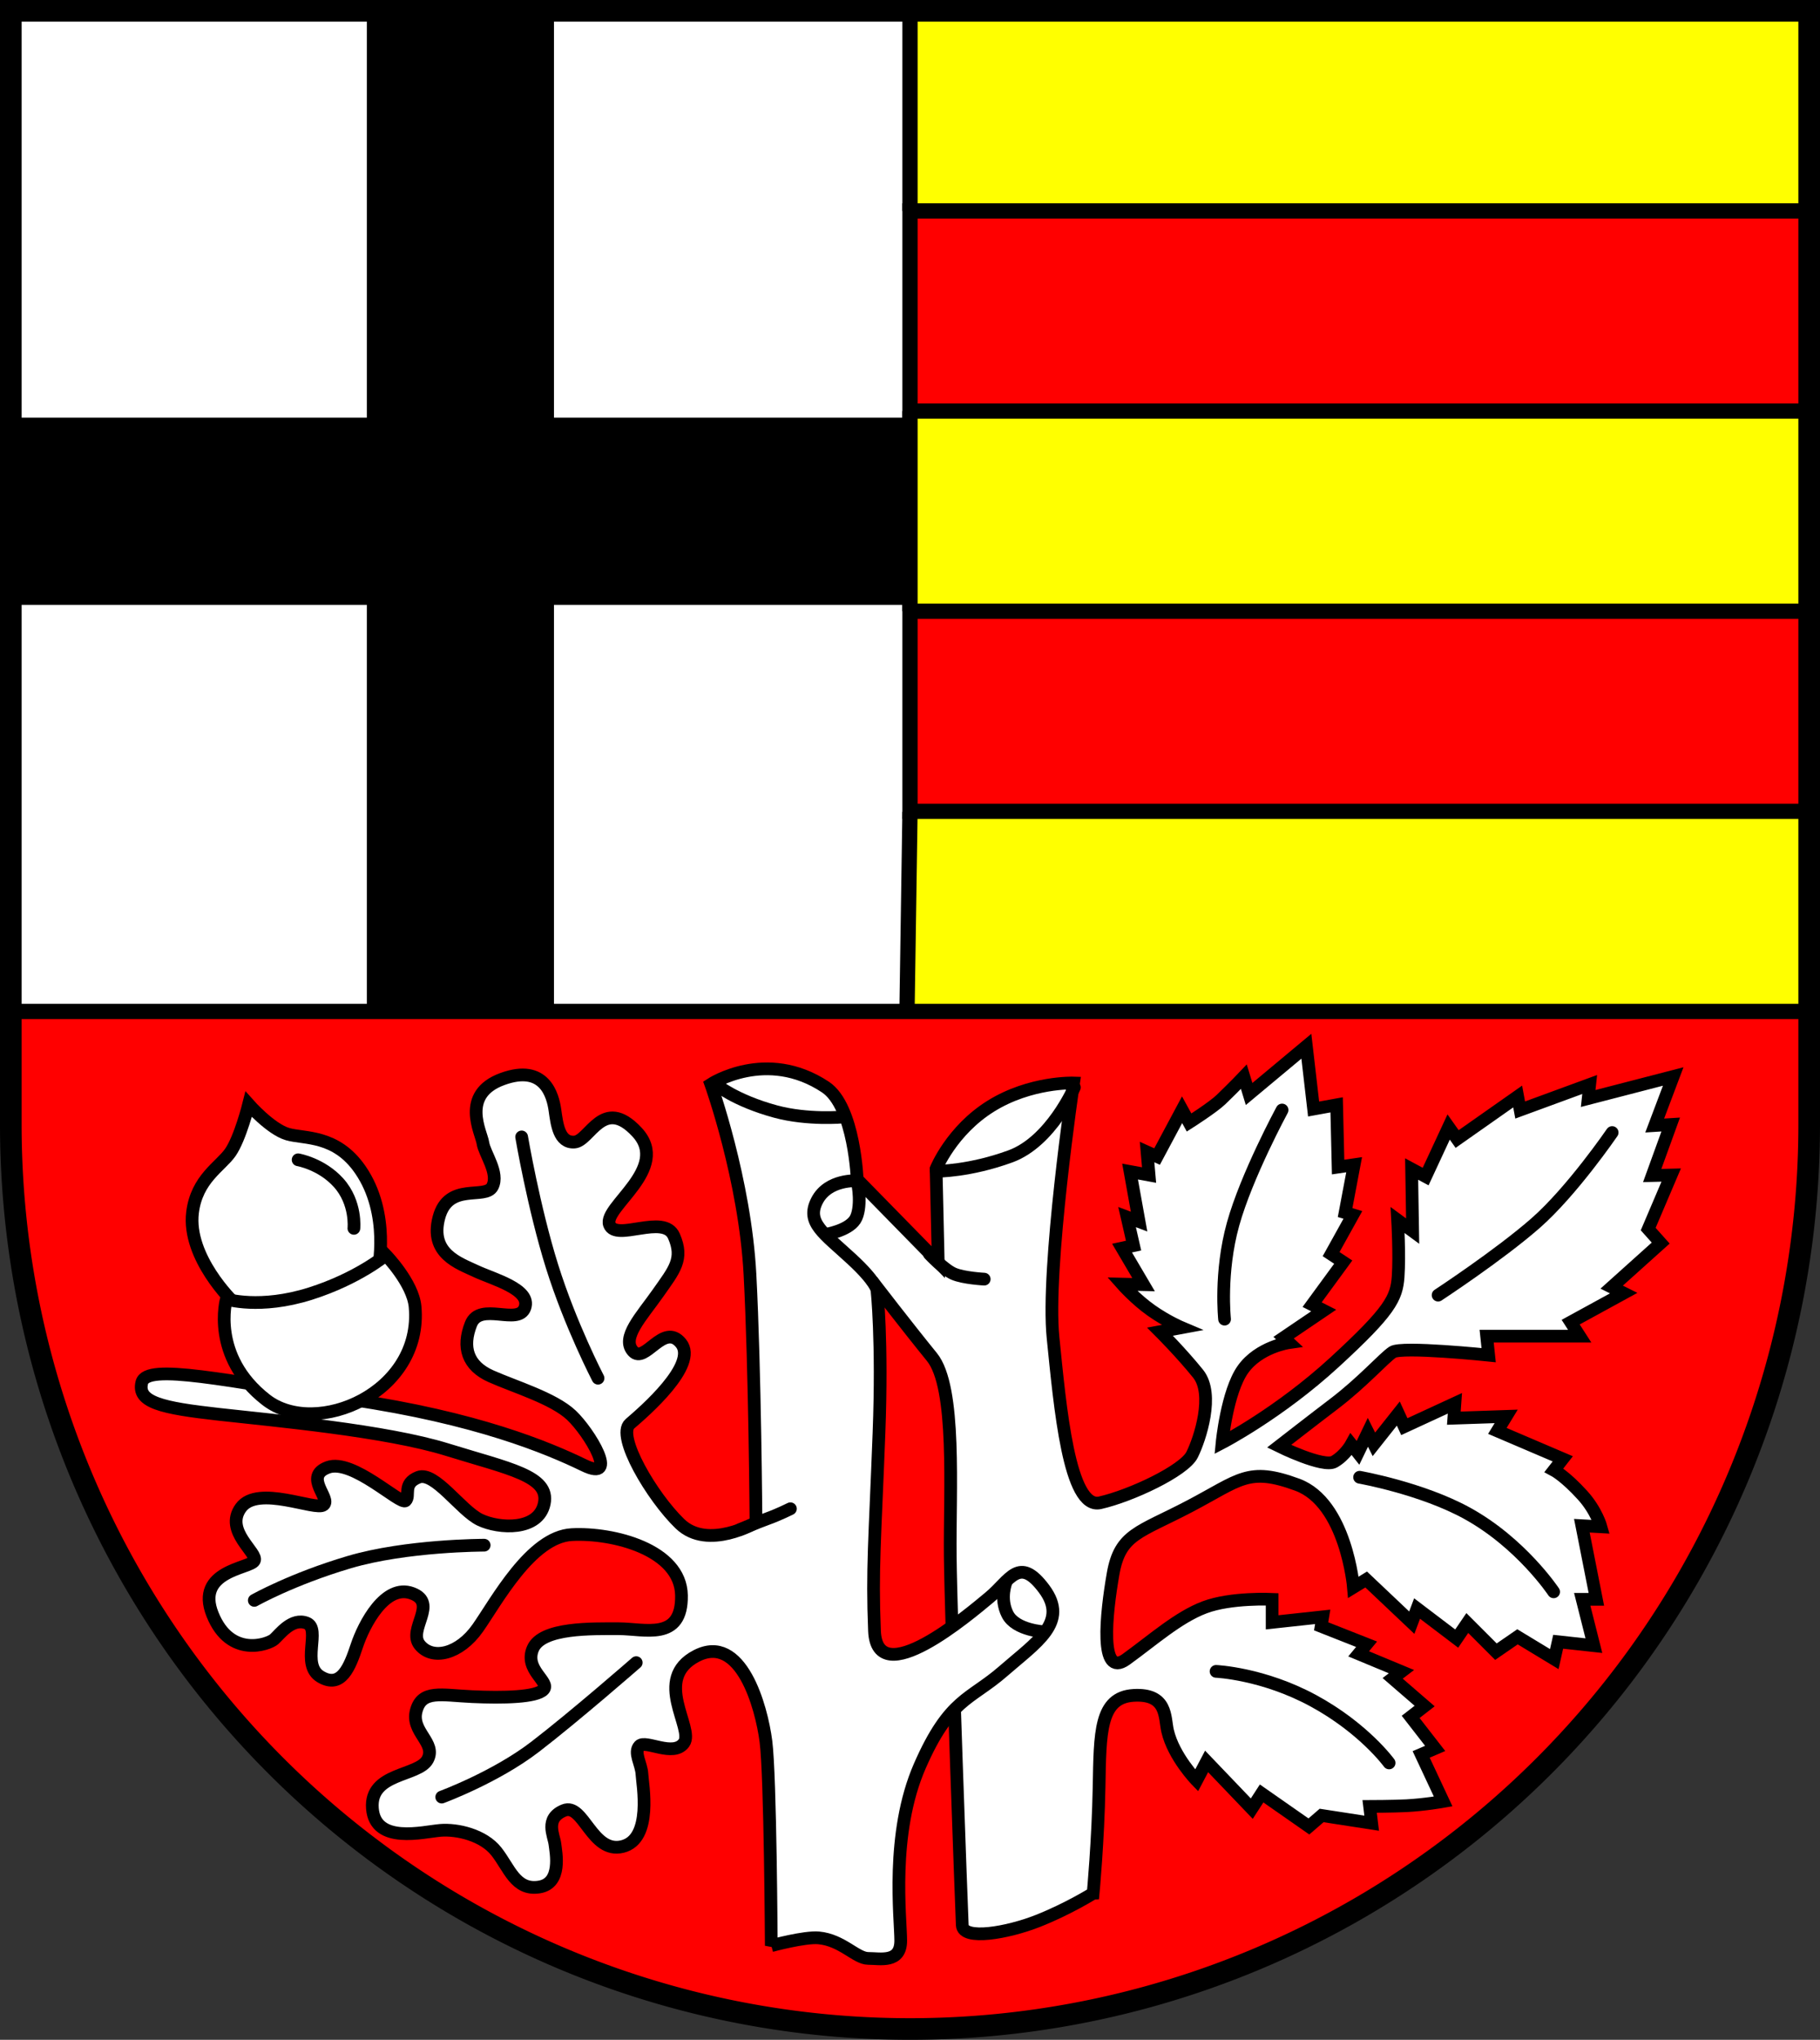 <?xml version="1.0" encoding="UTF-8" standalone="no"?>
<!-- Created with Inkscape (http://www.inkscape.org/) -->

<svg
   width="143.121mm"
   height="160.339mm"
   viewBox="0 0 143.121 160.339"
   version="1.1"
   id="svg1970"
   inkscape:version="1.2.2 (732a01da63, 2022-12-09)"
   sodipodi:docname="DEU Dünsen COA.svg"
   xmlns:inkscape="http://www.inkscape.org/namespaces/inkscape"
   xmlns:sodipodi="http://sodipodi.sourceforge.net/DTD/sodipodi-0.dtd"
   xmlns="http://www.w3.org/2000/svg"
   xmlns:svg="http://www.w3.org/2000/svg">
  <rect x="0" y="0" width="143.121" height="160.339" fill="#333333" stroke="none"/>
  <sodipodi:namedview
     id="namedview1972"
     pagecolor="#ffffff"
     bordercolor="#666666"
     borderopacity="1.0"
     inkscape:showpageshadow="2"
     inkscape:pageopacity="0.0"
     inkscape:pagecheckerboard="0"
     inkscape:deskcolor="#d1d1d1"
     inkscape:document-units="mm"
     showgrid="false"
     inkscape:zoom="0.91362705"
     inkscape:cx="270.35101"
     inkscape:cy="303.73444"
     inkscape:current-layer="layer1" />
  <defs
     id="defs1967" />
  <g
     inkscape:label="Ebene 1"
     inkscape:groupmode="layer"
     id="layer1"
     transform="translate(-558.935,-59.521)">
    <g
       id="g1883"
       transform="translate(525.806,-10.733)">
      <path
         id="path1388"
         style="fill:#ffffff;stroke:none;stroke-width:1.7;stroke-linecap:round;stroke-dasharray:none"
         d="m 33.979,71.104 v 87.535 a 70.711,71.104 0 0 0 70.71,71.104 70.711,71.104 0 0 0 70.711,-71.104 V 71.104 Z" />
      <path
         style="fill:#ffff00;stroke:none;stroke-width:1.2;stroke-linecap:round;stroke-dasharray:none"
         d="m 104.689,71.104 v 85.262 l 70.711,-2.167 -2.5e-4,-83.095 z"
         id="path1682" />
      <path
         id="rect1555"
         style="fill:#ff0000;stroke:none;stroke-width:1.2;stroke-linecap:round;stroke-dasharray:none"
         d="m 33.979,149.758 v 8.881 a 70.711,71.104 0 0 0 70.71,71.104 70.711,71.104 0 0 0 70.711,-71.104 v -8.881 z" />
      <path
         style="fill:none;stroke:#000000;stroke-width:1.2;stroke-linecap:round;stroke-dasharray:none"
         d="M 33.979,149.758 H 175.4"
         id="path1614" />
      <rect
         style="fill:#ff0000;stroke:#000000;stroke-width:1.2;stroke-linecap:round;stroke-dasharray:none"
         id="rect1672"
         width="70.71"
         height="15.731"
         x="104.689"
         y="86.835" />
      <rect
         style="fill:#ff0000;stroke:#000000;stroke-width:1.2;stroke-linecap:round;stroke-dasharray:none"
         id="rect1676"
         width="70.71"
         height="15.731"
         x="104.689"
         y="118.297" />
      <path
         style="fill:none;stroke:#000000;stroke-width:1.2;stroke-linecap:butt;stroke-dasharray:none"
         d="m 104.689,134.077 -0.236,15.692"
         id="path1680" />
      <path
         style="fill:none;stroke:#000000;stroke-width:1.2;stroke-linecap:butt;stroke-dasharray:none"
         d="M 104.689,118.297 V 102.566"
         id="path1792" />
      <path
         style="fill:none;stroke:#000000;stroke-width:1.2;stroke-linecap:butt;stroke-dasharray:none"
         d="M 104.689,86.835 V 71.104"
         id="path1794" />
      <rect
         style="fill:#000000;stroke:none;stroke-width:1.2;stroke-linecap:butt;stroke-dasharray:none"
         id="rect1844"
         width="14.716"
         height="78.675"
         x="61.976"
         y="71.104" />
      <rect
         style="fill:#000000;stroke:none;stroke-width:1.2;stroke-linecap:butt;stroke-dasharray:none"
         id="rect1846"
         width="14.716"
         height="70.711"
         x="-117.799"
         y="33.979"
         transform="rotate(-90)" />
      <path
         id="path1848"
         style="fill:none;stroke:#000000;stroke-width:1.7;stroke-linecap:round;stroke-dasharray:none"
         d="m 33.979,71.104 v 87.535 a 70.711,71.104 0 0 0 70.71,71.104 70.711,71.104 0 0 0 70.711,-71.104 V 71.104 Z" />
      <g
         id="g1332"
         transform="translate(-210.165)">
        <g
           id="g1310"
           style="stroke:#000000">
          <path
             style="fill:#ffffff;stroke:#000000;stroke-width:1;stroke-linecap:round;stroke-dasharray:none"
             d="m 329.254,219.076 c 0,0 -1.947,1.224 -4.338,2.169 -2.392,0.945 -5.895,1.557 -5.951,0.334 -0.056,-1.224 -0.89,-23.804 -0.945,-28.977 -0.056,-5.172 0.501,-13.293 -1.446,-15.684 -1.947,-2.392 -4.571,-5.804 -4.571,-5.804 l -6.664,-0.425 0.89,-12.291 10.845,11.068 -0.167,-7.341 c 0,0 1.212,-3.006 4.319,-4.933 3.107,-1.927 6.489,-1.809 6.489,-1.809 0,0 -2.163,14.59 -1.612,20.018 0.551,5.427 1.258,13.529 3.697,12.978 2.438,-0.551 6.607,-2.517 7.236,-3.775 0.629,-1.258 1.77,-4.759 0.472,-6.371 -1.298,-1.612 -2.989,-3.304 -2.989,-3.304 l 1.691,-0.315 c 0,0 -1.135,-0.478 -2.36,-1.337 -1.259,-0.883 -2.32,-2.084 -2.32,-2.084 l 1.691,0.039 -1.691,-2.871 0.905,-0.197 -0.511,-2.242 0.944,0.354 -0.708,-3.933 1.494,0.275 -0.157,-1.809 0.787,0.354 1.966,-3.677 0.551,1.003 c 0,0 1.881,-1.195 2.517,-1.809 1.14,-1.101 1.789,-1.789 1.789,-1.789 l 0.413,1.357 4.503,-3.756 0.57,4.936 1.811,-0.328 0.116,4.89 1.26,-0.184 -0.71,3.763 0.61,0.183 -1.711,3.081 0.953,0.629 -2.447,3.343 0.91,0.46 -3.152,2.135 0.418,0.389 c 0,0 -2.358,0.336 -3.616,2.105 -1.258,1.77 -1.639,5.765 -1.639,5.765 0,0 4.483,-2.32 8.849,-6.332 4.365,-4.011 4.877,-5.034 4.995,-6.725 0.118,-1.691 -0.039,-4.444 -0.039,-4.444 l 1.18,0.865 -0.079,-4.877 1.101,0.59 1.809,-3.893 0.669,0.944 4.759,-3.343 0.197,1.062 5.466,-2.006 -0.118,1.101 6.686,-1.73 -1.455,3.854 1.258,-0.079 -1.455,4.011 1.494,-0.039 -1.809,4.247 0.983,1.101 -3.854,3.461 0.944,0.472 -4.169,2.281 0.708,1.101 h -7.315 l 0.157,1.494 c 0,0 -6.843,-0.708 -7.551,-0.236 -0.708,0.472 -2.36,2.36 -4.641,4.09 -1.443,1.094 -4.287,3.304 -4.287,3.304 0,0 3.479,1.716 4.341,1.216 0.862,-0.501 1.335,-1.363 1.335,-1.363 l 0.528,0.667 0.779,-1.613 0.473,0.945 1.919,-2.419 0.473,1.029 3.977,-1.835 -0.083,1.168 4.116,-0.139 -0.695,1.14 5.145,2.197 -0.695,0.89 c 0,0 0.892,0.471 2.252,1.974 1.096,1.211 1.446,2.475 1.446,2.475 l -1.502,-0.083 1.14,5.784 h -1.112 l 0.918,3.643 -2.809,-0.306 -0.306,1.363 -2.892,-1.752 -1.696,1.168 -2.252,-2.252 -0.834,1.224 -3.115,-2.364 -0.417,1.112 -3.587,-3.393 -1.001,0.612 c 0,0 -0.556,-6.646 -4.422,-8.065 -3.865,-1.418 -4.489,-0.389 -8.461,1.696 -3.972,2.084 -5.466,2.163 -6.017,5.309 -0.551,3.146 -1.101,8.259 1.023,6.725 2.124,-1.534 4.09,-3.304 6.174,-4.09 2.084,-0.787 5.309,-0.629 5.309,-0.629 v 1.809 l 3.976,-0.43 -0.122,0.744 3.573,1.409 -0.624,0.754 3.365,1.399 -0.691,0.528 2.516,2.175 -1.1,0.854 1.927,2.478 -1.101,0.472 1.73,3.697 c 0,0 -1.461,0.261 -2.901,0.335 -1.033,0.053 -2.88,0.058 -2.88,0.058 l 0.159,1.316 -3.935,-0.608 -1.002,0.864 -3.717,-2.595 -0.773,1.195 -3.553,-3.712 -0.787,1.494 c 0,0 -1.811,-1.858 -2.281,-3.893 -0.247,-1.069 0,-2.95 -2.674,-2.792 -2.674,0.157 -2.635,2.95 -2.714,7.197 -0.079,4.247 -0.466,8.36 -0.466,8.36 z"
             id="path1207"
             sodipodi:nodetypes="csssscccccscssssccsccccccccccccscccccccccccccccscsscccccccccccccccccccccccsscsccccccccccccscccccccccccccccssssscccccccccccccsccccccccssscc" />
          <path
             style="fill:none;stroke:#000000;stroke-width:1;stroke-linecap:round;stroke-dasharray:none"
             d="m 310.686,163.208 c 0.098,0 0.413,2.065 -0.157,2.93 -0.57,0.865 -2.301,1.141 -2.301,1.141"
             id="path1263" />
          <path
             style="fill:none;stroke:#000000;stroke-width:1;stroke-linecap:round;stroke-dasharray:none"
             d="m 316.935,162.319 c 0.111,0 2.614,0 5.812,-1.168 3.198,-1.168 5.033,-5.423 5.033,-5.423"
             id="path1265" />
          <path
             style="fill:none;stroke:#000000;stroke-width:1;stroke-linecap:round;stroke-dasharray:none"
             d="m 316.379,168.826 c 0,0 1.14,1.224 1.919,1.557 0.779,0.334 2.392,0.417 2.392,0.417"
             id="path1267" />
          <path
             style="fill:none;stroke:#000000;stroke-width:1;stroke-linecap:round;stroke-dasharray:none"
             d="m 338.923,201.631 c 0,0 3.697,0.157 7.669,2.32 3.972,2.163 5.938,4.877 5.938,4.877"
             id="path1269" />
          <path
             style="fill:none;stroke:#000000;stroke-width:1;stroke-linecap:round;stroke-dasharray:none"
             d="m 350.21,186.372 c 0,0 4.88,0.863 8.455,2.832 4.264,2.347 6.804,6.174 6.804,6.174"
             id="path1271"
             sodipodi:nodetypes="csc" />
          <path
             style="fill:none;stroke:#000000;stroke-width:1;stroke-linecap:round;stroke-dasharray:none"
             d="m 356.384,172.057 c 0,0 4.798,-3.146 7.669,-5.663 2.871,-2.517 6.017,-7.118 6.017,-7.118"
             id="path1273" />
          <path
             style="fill:none;stroke:#000000;stroke-width:1;stroke-linecap:round;stroke-dasharray:none"
             d="m 339.591,173.945 c 0,0 -0.393,-3.657 0.669,-7.472 1.062,-3.815 3.854,-8.967 3.854,-8.967"
             id="path1275" />
        </g>
        <g
           id="g1188"
           style="stroke:#000000">
          <path
             style="fill:#ffffff;stroke:#000000;stroke-width:1;stroke-linecap:round;stroke-dasharray:none"
             d="m 261.624,172.58 c 0,0 -3.622,-3.482 -3.189,-7.017 0.324,-2.65 2.188,-3.606 2.967,-4.718 0.779,-1.112 1.446,-3.782 1.446,-3.782 0,0 1.724,1.947 3.059,2.336 1.335,0.389 3.797,0.016 5.718,2.796 2.401,3.475 1.393,7.92 1.393,7.92 l -4.72,3.466 z"
             id="path1158"
             sodipodi:nodetypes="csscssccc" />
          <path
             style="fill:#ffffff;stroke:#000000;stroke-width:1;stroke-linecap:round;stroke-dasharray:none"
             d="m 303.948,223.192 c 0,0 2.613,-0.713 3.726,-0.612 1.835,0.167 2.948,1.613 3.893,1.613 0.945,0 2.558,0.389 2.558,-1.39 0,-1.78 -0.834,-8.398 1.502,-13.737 2.336,-5.339 3.949,-5.172 6.563,-7.453 2.614,-2.28 5.17,-3.835 3.204,-6.47 -1.966,-2.635 -2.674,-0.669 -4.287,0.669 -1.612,1.337 -8.849,7.512 -9.045,2.635 -0.197,-4.877 0.034,-7.114 0.354,-15.574 0.274,-7.235 -0.157,-11.208 -0.157,-11.208 0,0 -0.067,-0.659 -1.97,-2.421 -2.219,-2.053 -3.635,-2.892 -2.745,-4.616 0.89,-1.724 3.163,-1.557 3.163,-1.557 0,0 -0.195,-5.835 -2.503,-7.369 -4.644,-3.087 -9.01,-0.222 -9.01,-0.222 0,0 2.684,7.494 3.077,14.967 0.393,7.472 0.472,19.479 0.472,19.479 0,0 -3.775,2.23 -5.978,0.106 -2.202,-2.124 -5.034,-6.922 -3.933,-7.865 1.101,-0.944 5.388,-4.641 4.011,-6.332 -1.376,-1.691 -2.832,1.691 -3.775,0.629 -0.944,-1.062 0.669,-2.714 1.966,-4.562 1.298,-1.848 2.045,-2.674 1.258,-4.483 -0.787,-1.809 -4.562,0.472 -5.073,-0.905 -0.511,-1.376 4.837,-4.405 2.163,-7.276 -2.674,-2.871 -3.697,0.708 -4.916,0.787 -1.219,0.079 -1.376,-1.416 -1.534,-2.517 -0.157,-1.101 -0.787,-3.657 -4.129,-2.438 -3.343,1.219 -1.652,4.208 -1.534,5.034 0.118,0.826 1.298,2.36 0.747,3.421 -0.551,1.062 -3.461,-0.393 -4.208,2.438 -0.747,2.832 1.573,3.579 2.91,4.208 1.337,0.629 4.365,1.416 3.854,2.871 -0.511,1.455 -3.539,-0.511 -4.247,1.298 -0.708,1.809 -0.275,3.264 1.573,4.09 1.848,0.826 4.916,1.73 6.332,3.068 1.416,1.337 3.815,5.309 0.983,3.933 -2.832,-1.376 -8.457,-3.727 -18.302,-5.173 -9.844,-1.446 -16.073,-2.892 -16.463,-1.335 -0.389,1.557 1.557,2.002 6.062,2.503 4.505,0.501 13.126,1.279 17.964,2.781 4.839,1.502 8.065,2.058 7.62,4.227 -0.445,2.169 -3.559,2.002 -5.061,1.279 -1.502,-0.723 -3.56,-3.838 -4.839,-3.337 -1.279,0.501 -0.612,1.446 -1.001,1.835 -0.389,0.389 -4.171,-3.337 -6.118,-2.614 -1.947,0.723 0.278,2.447 -0.334,2.948 -0.612,0.501 -5.172,-1.613 -6.507,0.222 -1.335,1.835 1.39,3.559 1.057,4.171 -0.334,0.612 -4.672,0.779 -3.281,4.227 1.39,3.448 4.394,2.336 4.839,1.947 0.445,-0.389 1.39,-1.724 2.558,-1.279 1.168,0.445 -0.501,3.281 1.112,4.227 1.613,0.945 2.28,-0.779 2.836,-2.447 0.556,-1.669 2.225,-4.894 4.338,-4.116 2.113,0.779 -0.389,2.836 0.612,4.06 1.001,1.224 3.115,0.723 4.561,-1.335 1.446,-2.058 4.171,-7.175 7.397,-7.341 3.226,-0.167 8.565,1.168 8.621,4.783 0.056,3.615 -2.892,2.614 -4.95,2.614 -2.058,0 -6.007,-0.111 -6.73,1.557 -0.723,1.669 1.39,2.614 0.834,3.226 -0.556,0.612 -3.17,0.667 -5.617,0.556 -2.447,-0.111 -3.949,-0.556 -4.394,1.112 -0.445,1.669 1.613,2.503 0.89,3.838 -0.723,1.335 -4.561,1.001 -4.338,3.838 0.222,2.836 4.004,1.835 5.339,1.724 1.335,-0.111 3.389,0.365 4.412,1.663 1.023,1.298 1.494,3.068 3.343,2.792 1.848,-0.275 1.337,-2.714 1.258,-3.382 -0.079,-0.669 -0.826,-2.006 0.708,-2.635 1.534,-0.629 2.202,3.421 4.601,2.832 2.399,-0.59 1.573,-4.916 1.534,-5.702 -0.039,-0.787 -0.669,-1.691 -0.197,-2.202 0.472,-0.511 2.674,0.905 3.5,-0.236 0.826,-1.14 -2.517,-5.034 0.983,-6.843 3.5,-1.809 5.113,3.972 5.466,6.725 0.354,2.753 0.42,16.055 0.42,16.055 z"
             id="path972"
             sodipodi:nodetypes="cssssssssscsscscscssssssssssssssssssssssssssssssssssssssssssssssssssssssssssssc" />
          <path
             style="fill:none;stroke:#000000;stroke-width:1;stroke-linecap:round;stroke-dasharray:none"
             d="m 299.596,155.5 c 0,0 1.494,1.258 4.68,2.124 2.537,0.689 5.309,0.433 5.309,0.433"
             id="path1077"
             sodipodi:nodetypes="csc" />
          <path
             style="fill:none;stroke:#000000;stroke-width:1;stroke-linecap:round;stroke-dasharray:none"
             d="m 301.473,190.489 c 0,0 1.481,-0.613 2.211,-0.876 0.848,-0.306 1.766,-0.765 1.766,-0.765"
             id="path1079"
             sodipodi:nodetypes="csc" />
          <path
             style="fill:none;stroke:#000000;stroke-width:1;stroke-linecap:round;stroke-dasharray:none"
             d="m 278.031,211.512 c 0,0 4.227,-1.557 7.341,-3.949 3.115,-2.392 7.953,-6.618 7.953,-6.618"
             id="path1081" />
          <path
             style="fill:none;stroke:#000000;stroke-width:1;stroke-linecap:round;stroke-dasharray:none"
             d="m 263.292,196.051 c 0,0 2.948,-1.669 7.453,-3.003 4.505,-1.335 10.623,-1.335 10.623,-1.335"
             id="path1083" />
          <path
             style="fill:none;stroke:#000000;stroke-width:1;stroke-linecap:round;stroke-dasharray:none"
             d="m 284.315,159.621 c 0,0 0.945,5.562 2.392,10.178 1.446,4.616 3.615,8.788 3.615,8.788"
             id="path1085" />
          <path
             style="fill:none;stroke:#000000;stroke-width:1;stroke-linecap:round;stroke-dasharray:none"
             d="m 322.425,194.572 c 0,0 -0.551,1.298 0.098,2.576 0.649,1.278 2.93,1.376 2.93,1.376"
             id="path1087" />
          <path
             style="fill:#ffffff;stroke:#000000;stroke-width:1;stroke-linecap:round;stroke-dasharray:none"
             d="m 261.094,172.372 c 0,0 -1.271,4.503 3.126,7.916 3.928,3.049 12.338,-0.571 11.714,-7.327 -0.173,-1.868 -2.294,-4.05 -2.294,-4.05 0,0 -2.183,1.838 -5.938,3.028 -3.972,1.258 -6.607,0.433 -6.607,0.433 z"
             id="path1156"
             sodipodi:nodetypes="csscsc" />
          <path
             style="fill:none;stroke:#000000;stroke-width:1;stroke-linecap:round;stroke-dasharray:none"
             d="m 266.738,161.419 c 0,0 1.845,0.315 3.186,1.809 1.412,1.574 1.199,3.579 1.199,3.579"
             id="path1160"
             sodipodi:nodetypes="csc" />
        </g>
      </g>
    </g>
  </g>
</svg>
